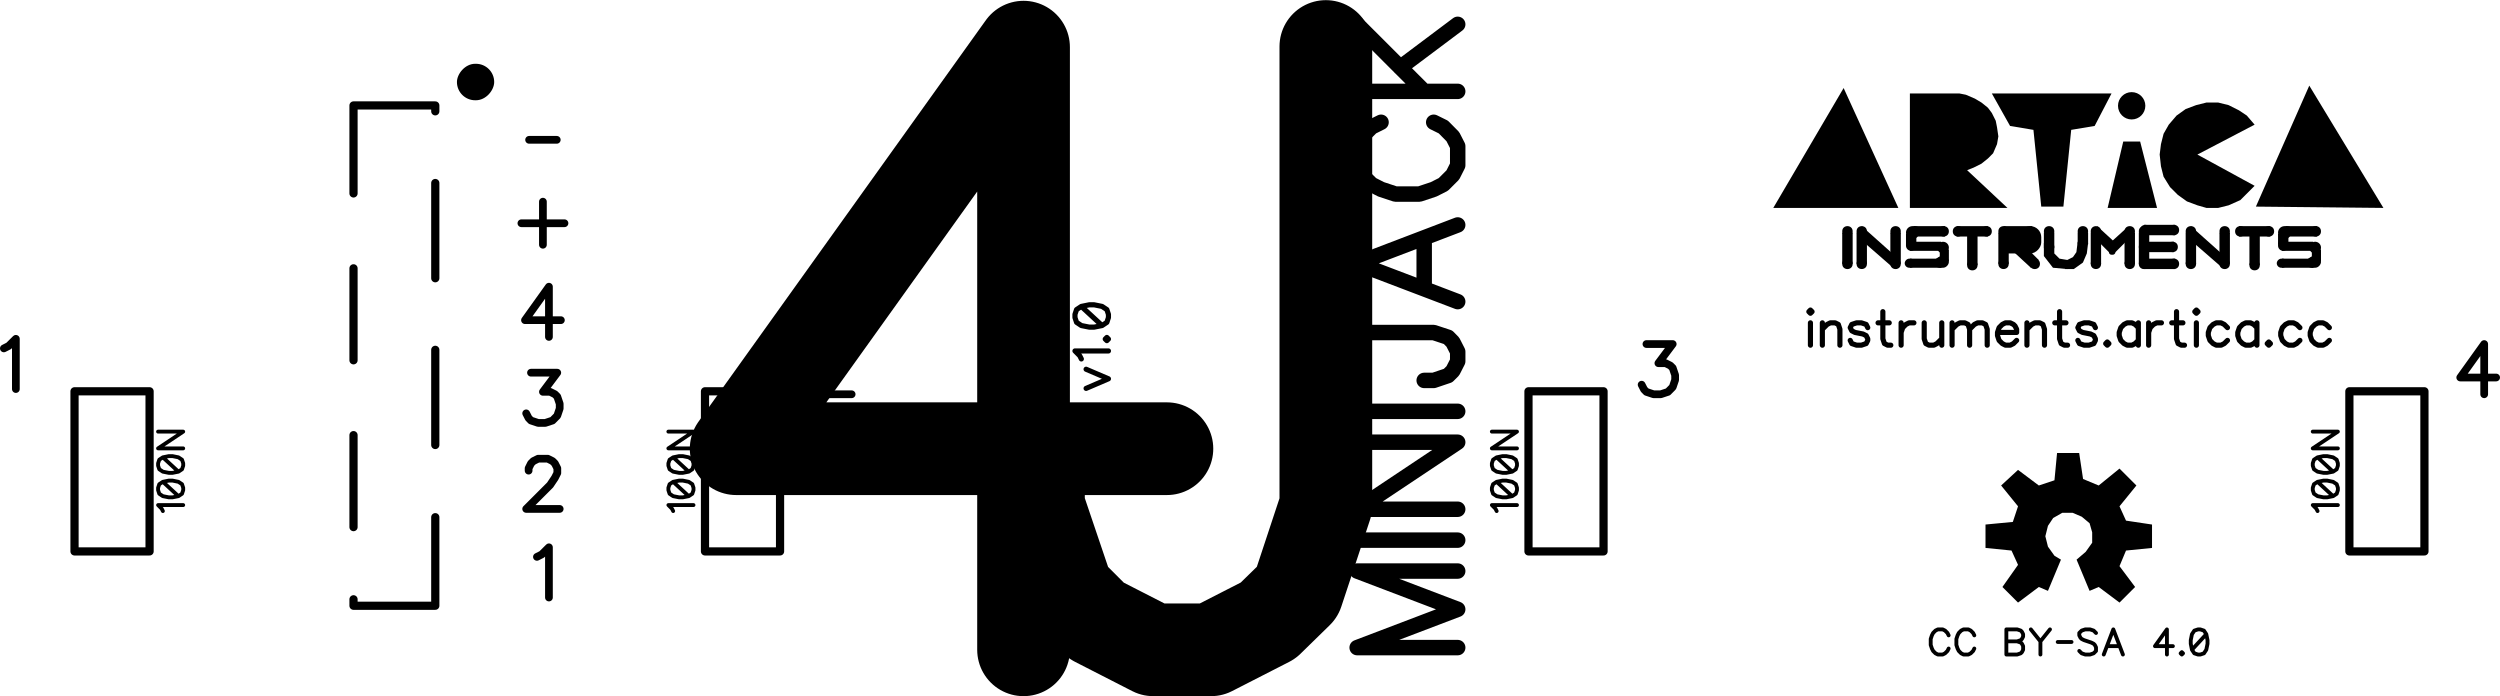 <svg version="1.1" xmlns="http://www.w3.org/2000/svg" xmlns:xlink="http://www.w3.org/1999/xlink" stroke-linecap="round" stroke-linejoin="round" stroke-width="0" fill-rule="evenodd" width="2.998in" height="0.835in" viewBox="865.693 477.524 2997.882 834.619" id="F5Jk0dCWxhS5Ehg7sBe9"><defs><rect x="-22.335" y="-21.869" width="44.67" height="43.737" rx="21.869" ry="21.869" id="F5Jk0dCWxhS5Ehg7sBe9_pad-17"/><circle cx="0" cy="0" r="7.792" id="F5Jk0dCWxhS5Ehg7sBe9_pad-19"/><circle cx="0" cy="0" r="16.389" id="F5Jk0dCWxhS5Ehg7sBe9_pad-20"/><circle cx="0" cy="0" r="6.255" id="F5Jk0dCWxhS5Ehg7sBe9_pad-21"/><circle cx="0" cy="0" r="6.255" id="F5Jk0dCWxhS5Ehg7sBe9_pad-22"/><circle cx="0" cy="0" r="6.219" id="F5Jk0dCWxhS5Ehg7sBe9_pad-23"/><circle cx="0" cy="0" r="6.219" id="F5Jk0dCWxhS5Ehg7sBe9_pad-24"/><circle cx="0" cy="0" r="6.987" id="F5Jk0dCWxhS5Ehg7sBe9_pad-25"/><rect x="-7.792" y="-7.022" width="15.584" height="14.044" rx="7.022" ry="7.022" id="F5Jk0dCWxhS5Ehg7sBe9_pad-26"/><rect x="-13.242" y="-16.381" width="26.485" height="32.763" rx="13.242" ry="13.242" id="F5Jk0dCWxhS5Ehg7sBe9_pad-27"/><rect x="-3.914" y="-3.123" width="7.829" height="6.247" rx="3.123" ry="3.123" id="F5Jk0dCWxhS5Ehg7sBe9_pad-28"/><circle cx="0" cy="0" r="7.024" id="F5Jk0dCWxhS5Ehg7sBe9_pad-29"/><rect x="-7.829" y="-7.022" width="15.657" height="14.044" rx="7.022" ry="7.022" id="F5Jk0dCWxhS5Ehg7sBe9_pad-30"/><rect x="-6.219" y="-7.022" width="12.438" height="14.044" rx="6.219" ry="6.219" id="F5Jk0dCWxhS5Ehg7sBe9_pad-31"/><rect x="-6.219" y="-5.46" width="12.438" height="10.921" rx="5.46" ry="5.46" id="F5Jk0dCWxhS5Ehg7sBe9_pad-32"/></defs><g transform="translate(0,1789.666) scale(1,-1)" fill="currentColor" stroke="currentColor"><path d="M 1045.06 843.097 955.06 843.097 955.06 651.097 1045.06 651.097 1045.06 843.097 M 1801.092 843.097 1711.092 843.097 1711.092 651.097 1801.092 651.097 1801.092 843.097 M 2788.581 843.097 2698.581 843.097 2698.581 651.097 2788.581 651.097 2788.581 843.097 M 3772.961 843.097 3682.961 843.097 3682.961 651.097 3772.961 651.097 3772.961 843.097" fill="none" stroke-width="9.843"/><use xlink:href="#F5Jk0dCWxhS5Ehg7sBe9_pad-17" x="1435.967" y="1213.958"/><path d="M 1289.612 680.238 1289.612 790.524 M 1289.612 585.94 1289.612 593.673 M 1289.612 585.94 1387.666 585.94 1387.666 692.131 M 1387.666 778.696 1387.666 892.816 M 1289.612 880.274 1289.612 990.559 M 1387.666 978.666 1387.666 1092.852 M 1289.612 1080.374 1289.612 1185.85 M 1387.666 1178.832 1387.666 1185.85 1289.612 1185.85" fill="none" stroke-width="9.843"/><use xlink:href="#F5Jk0dCWxhS5Ehg7sBe9_pad-19" x="3159.05" y="1033.347"/><path d="M 2992.126 1062.987 3076.484 1206.753 3142.112 1062.987 2992.126 1062.987"/><path d="M 3155.94 1200.262 3215.203 1200.262 3223.032 1198.712 3233.933 1194.038 3241.762 1189.363 3249.517 1183.117 3254.2 1176.87 3258.882 1167.522 3260.419 1159.702 3262.028 1148.803 3260.419 1139.433 3255.736 1128.512 3249.517 1122.265 3241.762 1116.04 3232.397 1111.344 3224.568 1108.243 3272.93 1062.987 3155.94 1062.987 3155.94 1200.262"/><path d="M 3254.2 1200.262 3397.747 1200.262 3377.481 1161.275 3349.386 1156.601 3340.021 1064.559 3313.462 1064.559 3304.097 1156.601 3276.076 1161.275 3254.2 1200.262"/><path d="M 3411.795 1142.556 3432.061 1142.556 3452.328 1062.987 3393.065 1062.987 3411.795 1142.556"/><path d="M 3569.317 1089.502 3500.689 1126.961 3569.317 1162.825 3559.952 1173.746 3550.587 1179.993 3538.149 1186.24 3525.638 1189.363 3511.591 1189.363 3499.153 1186.24 3486.642 1181.544 3475.74 1173.746 3466.375 1162.825 3460.156 1151.905 3457.01 1139.433 3455.474 1126.961 3457.01 1112.917 3460.156 1100.423 3467.912 1087.952 3477.277 1078.604 3488.178 1070.784 3500.689 1066.11 3511.591 1062.987 3525.638 1062.987 3538.149 1066.11 3552.197 1072.357 3569.317 1089.502"/><path d="M 3570.854 1064.559 3634.872 1209.633 3723.766 1062.987 3570.854 1064.559"/><use xlink:href="#F5Jk0dCWxhS5Ehg7sBe9_pad-20" x="3421.892" y="1185.454"/><path d="M 3074.801 1033.347 3087.312 1033.347 3087.312 995.91 3074.801 995.91 3074.801 1033.347"/><use xlink:href="#F5Jk0dCWxhS5Ehg7sBe9_pad-21" x="3081.057" y="1034.909"/><use xlink:href="#F5Jk0dCWxhS5Ehg7sBe9_pad-22" x="3081.057" y="995.91"/><path d="M 3091.995 1033.347 3104.433 1033.347 3104.433 995.91 3091.995 995.91 3091.995 1033.347"/><use xlink:href="#F5Jk0dCWxhS5Ehg7sBe9_pad-23" x="3098.214" y="1034.909"/><use xlink:href="#F5Jk0dCWxhS5Ehg7sBe9_pad-24" x="3098.214" y="995.91"/><path d="M 3132.528 1033.347 3145.039 1033.347 3145.039 995.91 3132.528 995.91 3132.528 1033.347"/><use xlink:href="#F5Jk0dCWxhS5Ehg7sBe9_pad-21" x="3138.783" y="1034.909"/><use xlink:href="#F5Jk0dCWxhS5Ehg7sBe9_pad-22" x="3138.783" y="995.91"/><path d="M 3224.568 1031.797 3237.079 1031.797 3237.079 994.36 3224.568 994.36 3224.568 1031.797"/><use xlink:href="#F5Jk0dCWxhS5Ehg7sBe9_pad-21" x="3230.824" y="1033.358"/><use xlink:href="#F5Jk0dCWxhS5Ehg7sBe9_pad-21" x="3230.824" y="994.349"/><use xlink:href="#F5Jk0dCWxhS5Ehg7sBe9_pad-25" x="3195.705" y="1015.404"/><use xlink:href="#F5Jk0dCWxhS5Ehg7sBe9_pad-26" x="3194.9" y="998.258"/><use xlink:href="#F5Jk0dCWxhS5Ehg7sBe9_pad-19" x="3605.204" y="1033.347"/><path d="M 3212.057 1041.145 3249.517 1041.145 3249.517 1028.673 3212.057 1028.673 3212.057 1041.145"/><use xlink:href="#F5Jk0dCWxhS5Ehg7sBe9_pad-21" x="3213.63" y="1034.909"/><use xlink:href="#F5Jk0dCWxhS5Ehg7sBe9_pad-23" x="3247.981" y="1034.909"/><path d="M 3262.028 1033.347 3274.466 1033.347 3274.466 995.91 3262.028 995.91 3262.028 1033.347"/><use xlink:href="#F5Jk0dCWxhS5Ehg7sBe9_pad-23" x="3268.247" y="1034.909"/><use xlink:href="#F5Jk0dCWxhS5Ehg7sBe9_pad-24" x="3268.247" y="995.91"/><path d="M 3316.609 1033.347 3329.12 1033.347 3329.12 1014.629 3316.609 1014.629 3316.609 1033.347"/><use xlink:href="#F5Jk0dCWxhS5Ehg7sBe9_pad-21" x="3322.864" y="1034.909"/><path d="M 3268.247 1041.145 3302.561 1041.145 3302.561 1008.382 3268.247 1008.382 3268.247 1041.145"/><path d="M 3357.141 1033.347 3369.652 1033.347 3369.652 1019.303 3357.141 1019.303 3357.141 1033.347"/><use xlink:href="#F5Jk0dCWxhS5Ehg7sBe9_pad-21" x="3363.397" y="1034.909"/><use xlink:href="#F5Jk0dCWxhS5Ehg7sBe9_pad-27" x="3300.22" y="1024.763"/><path d="M 3563.098 1031.797 3575.536 1031.797 3575.536 994.36 3563.098 994.36 3563.098 1031.797"/><use xlink:href="#F5Jk0dCWxhS5Ehg7sBe9_pad-23" x="3569.317" y="1033.358"/><use xlink:href="#F5Jk0dCWxhS5Ehg7sBe9_pad-23" x="3569.317" y="994.349"/><path d="M 3550.587 1041.145 3588.047 1041.145 3588.047 1028.673 3550.587 1028.673 3550.587 1041.145"/><use xlink:href="#F5Jk0dCWxhS5Ehg7sBe9_pad-21" x="3552.16" y="1034.909"/><use xlink:href="#F5Jk0dCWxhS5Ehg7sBe9_pad-21" x="3586.474" y="1034.909"/><path d="M 3430.452 1033.347 3442.963 1033.347 3442.963 995.91 3430.452 995.91 3430.452 1033.347"/><use xlink:href="#F5Jk0dCWxhS5Ehg7sBe9_pad-21" x="3436.707" y="1034.909"/><use xlink:href="#F5Jk0dCWxhS5Ehg7sBe9_pad-22" x="3436.707" y="995.91"/><path d="M 3413.331 1033.347 3425.842 1033.347 3425.842 995.91 3413.331 995.91 3413.331 1033.347"/><use xlink:href="#F5Jk0dCWxhS5Ehg7sBe9_pad-21" x="3419.587" y="1034.909"/><use xlink:href="#F5Jk0dCWxhS5Ehg7sBe9_pad-22" x="3419.587" y="995.91"/><path d="M 3372.798 1033.347 3385.236 1033.347 3385.236 995.91 3372.798 995.91 3372.798 1033.347"/><use xlink:href="#F5Jk0dCWxhS5Ehg7sBe9_pad-23" x="3379.017" y="1034.909"/><use xlink:href="#F5Jk0dCWxhS5Ehg7sBe9_pad-24" x="3379.017" y="995.91"/><path d="M 3319.755 1017.752 3329.12 1017.752 3329.12 1008.382 3319.755 1008.382 3319.755 1017.752"/><use xlink:href="#F5Jk0dCWxhS5Ehg7sBe9_pad-28" x="3398.516" y="1009.955"/><use xlink:href="#F5Jk0dCWxhS5Ehg7sBe9_pad-29" x="3641.896" y="1015.404"/><use xlink:href="#F5Jk0dCWxhS5Ehg7sBe9_pad-30" x="3641.091" y="998.258"/><path d="M 3606.777 1041.145 3644.237 1041.145 3644.237 1028.673 3606.777 1028.673 3606.777 1041.145"/><use xlink:href="#F5Jk0dCWxhS5Ehg7sBe9_pad-23" x="3608.314" y="1034.909"/><use xlink:href="#F5Jk0dCWxhS5Ehg7sBe9_pad-21" x="3642.664" y="1034.909"/><path d="M 3602.095 1022.426 3639.555 1022.426 3639.555 1011.505 3602.095 1011.505 3602.095 1022.426"/><use xlink:href="#F5Jk0dCWxhS5Ehg7sBe9_pad-31" x="3603.631" y="1018.528"/><path d="M 3602.095 1002.157 3639.555 1002.157 3639.555 991.236 3602.095 991.236 3602.095 1002.157"/><path d="M 3098.214 1041.145 3141.893 1002.157 3140.356 989.663 3134.064 992.787 3098.214 1023.999 3098.214 1041.145"/><path d="M 3486.642 1033.347 3499.153 1033.347 3499.153 995.91 3486.642 995.91 3486.642 1033.347"/><use xlink:href="#F5Jk0dCWxhS5Ehg7sBe9_pad-21" x="3492.897" y="1034.909"/><use xlink:href="#F5Jk0dCWxhS5Ehg7sBe9_pad-22" x="3492.897" y="995.91"/><path d="M 3527.175 1033.347 3539.686 1033.347 3539.686 995.91 3527.175 995.91 3527.175 1033.347"/><use xlink:href="#F5Jk0dCWxhS5Ehg7sBe9_pad-21" x="3533.43" y="1034.909"/><use xlink:href="#F5Jk0dCWxhS5Ehg7sBe9_pad-22" x="3533.43" y="995.91"/><path d="M 3492.861 1041.145 3536.54 1002.157 3535.003 989.663 3528.784 992.787 3492.861 1023.999 3492.861 1041.145"/><path d="M 3160.623 1041.145 3198.01 1041.145 3198.01 1028.673 3160.623 1028.673 3160.623 1041.145"/><use xlink:href="#F5Jk0dCWxhS5Ehg7sBe9_pad-23" x="3162.159" y="1034.909"/><use xlink:href="#F5Jk0dCWxhS5Ehg7sBe9_pad-23" x="3196.473" y="1034.909"/><path d="M 3155.94 1022.426 3193.4 1022.426 3193.4 1011.505 3155.94 1011.505 3155.94 1022.426"/><use xlink:href="#F5Jk0dCWxhS5Ehg7sBe9_pad-31" x="3157.477" y="1018.528"/><use xlink:href="#F5Jk0dCWxhS5Ehg7sBe9_pad-32" x="3602.095" y="996.697"/><path d="M 3155.94 1002.157 3193.4 1002.157 3193.4 991.236 3155.94 991.236 3155.94 1002.157"/><use xlink:href="#F5Jk0dCWxhS5Ehg7sBe9_pad-32" x="3155.94" y="996.697"/><use xlink:href="#F5Jk0dCWxhS5Ehg7sBe9_pad-23" x="3191.791" y="997.472"/><use xlink:href="#F5Jk0dCWxhS5Ehg7sBe9_pad-22" x="3305.67" y="995.91"/><path d="M 3280.758 1009.955 3301.025 991.236 3310.39 1000.584 3297.879 1013.078 3280.758 1009.955"/><path d="M 3341.557 989.663 3352.459 989.663 3363.433 997.483 3368.116 1008.382 3369.652 1020.876 3357.141 1022.426 3355.605 1009.955 3341.557 989.663"/><path d="M 3316.609 1020.876 3316.609 1005.281 3327.51 991.236 3344.704 989.663 3358.751 999.034 3350.922 1003.708 3344.704 1000.584 3335.339 1002.157 3316.609 1020.876"/><path d="M 3380.554 1041.145 3399.284 1023.999 3416.477 1039.594 3422.696 1030.224 3402.43 1009.955 3394.601 1009.955 3380.554 1023.999 3380.554 1041.145"/><path d="M 3151.258 1031.797 3163.696 1031.797 3163.696 1019.303 3151.258 1019.303 3151.258 1031.797"/><path d="M 3191.791 1013.078 3202.692 1013.078 3202.692 999.034 3191.791 999.034 3191.791 1013.078"/><path d="M 3436.744 1042.717 3474.131 1042.717 3474.131 1030.224 3436.744 1030.224 3436.744 1042.717"/><use xlink:href="#F5Jk0dCWxhS5Ehg7sBe9_pad-24" x="3438.28" y="1036.471"/><use xlink:href="#F5Jk0dCWxhS5Ehg7sBe9_pad-24" x="3472.594" y="1036.471"/><path d="M 3435.134 1022.426 3472.594 1022.426 3472.594 1009.955 3435.134 1009.955 3435.134 1022.426"/><use xlink:href="#F5Jk0dCWxhS5Ehg7sBe9_pad-21" x="3436.707" y="1016.19"/><use xlink:href="#F5Jk0dCWxhS5Ehg7sBe9_pad-23" x="3471.058" y="1016.19"/><path d="M 3436.744 1002.157 3474.131 1002.157 3474.131 989.663 3436.744 989.663 3436.744 1002.157"/><use xlink:href="#F5Jk0dCWxhS5Ehg7sBe9_pad-24" x="3438.28" y="995.91"/><use xlink:href="#F5Jk0dCWxhS5Ehg7sBe9_pad-24" x="3472.594" y="995.91"/><use xlink:href="#F5Jk0dCWxhS5Ehg7sBe9_pad-21" x="3637.982" y="997.472"/><path d="M 3597.412 1031.797 3609.85 1031.797 3609.85 1019.303 3597.412 1019.303 3597.412 1031.797"/><path d="M 3637.945 1013.078 3648.92 1013.078 3648.92 999.034 3637.945 999.034 3637.945 1013.078"/><path d="M 3332.419 769.132 3358.937 769.132 3363.609 737.934 3382.339 730.13 3407.299 750.42 3427.567 730.13 3407.299 705.176 3415.107 688.007 3446.297 683.325 3446.297 655.249 3415.107 652.127 3407.299 633.416 3426.009 608.443 3407.299 589.732 3382.339 608.443 3371.417 603.779 3355.822 641.22 3366.744 650.566 3374.532 661.492 3374.532 673.978 3371.417 684.886 3362.052 692.689 3351.129 697.372 3338.649 697.372 3327.727 691.129 3321.497 681.764 3318.382 669.296 3321.497 656.809 3329.304 645.884 3337.092 641.22 3321.497 603.779 3310.574 608.443 3285.614 589.732 3266.904 608.443 3285.614 634.976 3277.807 652.127 3246.617 655.249 3246.617 683.325 3279.384 686.446 3285.614 705.176 3265.347 730.13 3285.614 748.86 3310.574 730.13 3329.304 736.373 3332.419 769.132"/><path d="M 1061.006 699.46 1059.547 702.345 1055.269 706.656 1085.38 706.656 M 1055.269 724.542 1056.695 720.231 1061.006 717.345 1068.169 715.919 1072.48 715.919 1079.643 717.345 1083.954 720.23 1085.38 724.541 1085.38 727.393 1083.954 731.704 1079.643 734.556 1072.48 736.015 1068.169 736.015 1061.006 734.556 1056.695 731.704 1055.269 727.393 1055.269 724.542 M 1061.006 734.556 1079.643 717.345 M 1055.269 753.901 1056.695 749.59 1061.006 746.705 1068.169 745.279 1072.48 745.279 1079.643 746.705 1083.954 749.59 1085.38 753.901 1085.38 756.753 1083.954 761.064 1079.643 763.916 1072.48 765.375 1068.169 765.375 1061.006 763.916 1056.695 761.064 1055.269 756.753 1055.269 753.901 M 1061.006 763.916 1079.643 746.705 M 1055.236 794.735 1085.38 794.734 1055.236 774.639 1085.38 774.638 M 1672.928 699.46 1671.469 702.345 1667.191 706.656 1697.302 706.656 M 1667.191 724.542 1668.617 720.231 1672.928 717.345 1680.091 715.919 1684.402 715.919 1691.565 717.345 1695.876 720.23 1697.302 724.541 1697.302 727.393 1695.876 731.704 1691.565 734.556 1684.402 736.015 1680.091 736.015 1672.928 734.556 1668.617 731.704 1667.191 727.393 1667.191 724.542 M 1672.928 734.556 1691.565 717.345 M 1667.191 753.901 1668.617 749.59 1672.928 746.705 1680.091 745.279 1684.402 745.279 1691.565 746.705 1695.876 749.59 1697.302 753.901 1697.302 756.753 1695.876 761.064 1691.565 763.916 1684.402 765.375 1680.091 765.375 1672.928 763.916 1668.617 761.064 1667.191 756.753 1667.191 753.901 M 1672.928 763.916 1691.565 746.705 M 1667.158 794.735 1697.302 794.734 1667.158 774.639 1697.302 774.638 M 2660.418 699.46 2658.959 702.345 2654.681 706.656 2684.792 706.656 M 2654.681 724.542 2656.107 720.231 2660.418 717.345 2667.581 715.919 2671.892 715.919 2679.055 717.345 2683.366 720.23 2684.792 724.541 2684.792 727.393 2683.366 731.704 2679.055 734.556 2671.892 736.015 2667.581 736.015 2660.418 734.556 2656.107 731.704 2654.681 727.393 2654.681 724.542 M 2660.418 734.556 2679.055 717.345 M 2654.681 753.901 2656.107 749.59 2660.418 746.705 2667.581 745.279 2671.892 745.279 2679.055 746.705 2683.366 749.59 2684.792 753.901 2684.792 756.753 2683.366 761.064 2679.055 763.916 2671.892 765.375 2667.581 765.375 2660.418 763.916 2656.107 761.064 2654.681 756.753 2654.681 753.901 M 2660.418 763.916 2679.055 746.705 M 2654.648 794.735 2684.792 794.734 2654.648 774.639 2684.792 774.638 M 3644.797 699.46 3643.338 702.345 3639.06 706.656 3669.171 706.656 M 3639.06 724.542 3640.486 720.231 3644.797 717.345 3651.96 715.919 3656.271 715.919 3663.434 717.345 3667.745 720.23 3669.171 724.541 3669.171 727.393 3667.745 731.704 3663.434 734.556 3656.271 736.015 3651.96 736.015 3644.797 734.556 3640.486 731.704 3639.06 727.393 3639.06 724.542 M 3644.797 734.556 3663.434 717.345 M 3639.06 753.901 3640.486 749.59 3644.797 746.705 3651.96 745.279 3656.271 745.279 3663.434 746.705 3667.745 749.59 3669.171 753.901 3669.171 756.753 3667.745 761.064 3663.434 763.916 3656.271 765.375 3651.96 765.375 3644.797 763.916 3640.486 761.064 3639.06 756.753 3639.06 753.901 M 3644.797 763.916 3663.434 746.705 M 3639.027 794.735 3669.171 794.734 3639.027 774.639 3669.171 774.638" fill="none" stroke-width="4.632"/><path d="M 1499.582 747.937 1499.582 750.789 1502.433 756.559 1505.285 759.411 1511.055 762.263 1522.529 762.263 1528.233 759.411 1531.085 756.559 1534.003 750.789 1534.003 745.085 1531.085 739.315 1525.381 730.759 1496.663 702.041 1536.855 702.041 M 1500.178 1144.643 1533.339 1144.643 M 1516.726 1070.479 1516.726 1018.813 M 1490.926 1044.612 1542.592 1044.612 M 1523.955 908.293 1523.955 968.515 1495.237 928.389 1538.281 928.389 M 1502.433 865.398 1533.937 865.398 1516.759 842.45 1525.381 842.45 1531.085 839.598 1533.937 836.746 1536.855 828.124 1536.855 822.421 1533.937 813.799 1528.233 808.028 1519.611 805.177 1510.989 805.177 1502.433 808.028 1499.582 810.947 1496.663 816.65 M 1849.669 885.431 1849.669 888.283 1852.521 894.053 1855.373 896.905 1861.143 899.756 1872.617 899.756 1878.321 896.905 1881.173 894.053 1884.091 888.283 1884.091 882.579 1881.173 876.809 1875.469 868.253 1846.751 839.535 1886.943 839.535 M 2840.02 899.756 2871.524 899.756 2854.346 876.809 2862.968 876.809 2868.672 873.957 2871.524 871.105 2874.442 862.483 2874.442 856.779 2871.524 848.157 2865.82 842.387 2857.198 839.535 2848.576 839.535 2840.02 842.387 2837.168 845.305 2834.25 851.009 M 3844.618 839.535 3844.618 899.756 3815.899 859.631 3858.943 859.631 M 870.325 894.534 876.095 897.453 884.717 906.008 884.717 845.787" fill="none" stroke-width="9.264"/><path d="M 2093.085 533.105 2093.085 1255.765 1748.468 774.257 2264.995 774.257 M 2455.585 1256.561 2455.585 705.811 2421.362 602.347 2386.343 568.124 2317.898 533.105 2248.656 533.105 2180.21 568.124 2145.987 602.347 2110.968 705.811 2110.968 774.257" fill="none" stroke-width="111.163"/><path d="M 2168.094 846.584 2194.889 858.08 2168.094 869.532 M 2162.39 881.883 2160.445 885.73 2154.741 891.478 2194.889 891.478 M 2191.042 905.731 2192.988 903.829 2194.889 905.731 2192.988 907.676 2191.042 905.731 M 2154.741 931.524 2156.642 925.776 2162.39 921.929 2171.941 920.028 2177.689 920.028 2187.24 921.929 2192.988 925.776 2194.889 931.524 2194.889 935.326 2192.988 941.074 2187.24 944.877 2177.689 946.822 2171.941 946.822 2162.39 944.877 2156.642 941.074 2154.741 935.326 2154.741 931.524 M 2162.39 944.877 2187.24 921.929" fill="none" stroke-width="6.176"/><path d="M 2613.706 627.538 2493.13 627.538 2613.706 581.642 2493.13 535.747 2613.706 535.747 M 2493.13 664.592 2613.706 664.592 M 2493.13 782.031 2613.706 782.031 2493.13 701.647 2613.706 701.647 M 2493.13 819.085 2613.706 819.085 M 2493.13 913.575 2584.922 913.575 2602.166 907.871 2607.87 902.035 2613.706 890.627 2613.706 879.087 2607.87 867.679 2602.166 861.975 2584.922 856.139 2573.514 856.139 M 2613.706 1042.553 2493.13 996.525 2613.706 950.629 M 2573.514 967.873 2573.514 1025.309 M 2521.782 1165.696 2510.374 1159.992 2498.834 1148.451 2493.13 1137.044 2493.13 1114.096 2498.834 1102.556 2510.374 1091.148 2521.782 1085.312 2539.026 1079.608 2567.81 1079.608 2584.922 1085.311 2596.462 1091.148 2607.87 1102.556 2613.706 1114.096 2613.706 1137.044 2607.87 1148.451 2596.462 1159.992 2584.922 1165.696 M 2493.13 1202.75 2613.706 1202.75 M 2493.13 1283.134 2573.514 1202.75 M 2544.73 1231.401 2613.706 1283.134" fill="none" stroke-width="18.527"/><path d="M 1509.562 644.541 1515.332 647.459 1523.954 656.015 1523.954 595.793" fill="none" stroke-width="9.264"/><path d="M 3034.777 938.577 3036.678 936.676 3038.624 938.577 3036.678 940.523 3034.777 938.577 M 3036.678 925.18 3036.678 898.385 M 3050.975 925.18 3050.975 898.385 M 3050.975 917.531 3056.723 923.279 3060.57 925.18 3066.274 925.18 3070.12 923.279 3072.022 917.531 3072.022 898.385 M 3105.42 919.432 3103.518 923.279 3097.77 925.18 3092.022 925.18 3086.274 923.279 3084.373 919.432 3086.274 915.629 3090.121 913.684 3099.672 911.783 3103.518 909.881 3105.42 906.035 3105.42 904.133 3103.518 900.331 3097.77 898.385 3092.022 898.385 3086.274 900.331 3084.373 904.133 M 3123.519 938.577 3123.519 906.035 3125.42 900.331 3129.267 898.385 3133.07 898.385 M 3117.771 925.18 3131.168 925.18 M 3145.421 925.18 3145.421 898.385 M 3145.421 913.684 3147.367 919.432 3151.169 923.279 3155.016 925.18 3160.764 925.18 M 3173.115 925.18 3173.115 906.035 3175.017 900.331 3178.863 898.385 3184.611 898.385 3188.414 900.331 3194.162 906.035 M 3194.162 925.18 3194.162 898.385 M 3206.513 925.18 3206.513 898.385 M 3206.513 917.531 3212.261 923.279 3216.108 925.18 3221.812 925.18 3225.659 923.279 3227.56 917.531 3227.56 898.385 M 3227.56 917.531 3233.308 923.279 3237.155 925.18 3242.859 925.18 3246.705 923.279 3248.651 917.531 3248.651 898.385 M 3261.002 913.684 3283.95 913.684 3283.95 917.531 3282.049 921.378 3280.148 923.279 3276.301 925.18 3270.553 925.18 3266.75 923.279 3262.903 919.432 3261.002 913.684 3261.002 909.881 3262.903 904.133 3266.75 900.331 3270.553 898.385 3276.301 898.385 3280.148 900.331 3283.95 904.133 M 3296.302 925.18 3296.302 898.385 M 3296.302 917.531 3302.05 923.279 3305.896 925.18 3311.6 925.18 3315.447 923.279 3317.348 917.531 3317.348 898.385 M 3335.448 938.577 3335.448 906.035 3337.349 900.331 3341.196 898.385 3344.998 898.385 M 3329.7 925.18 3343.097 925.18 M 3378.396 919.432 3376.495 923.279 3370.747 925.18 3364.999 925.18 3359.251 923.279 3357.35 919.432 3359.251 915.629 3363.098 913.684 3372.648 911.783 3376.495 909.881 3378.396 906.035 3378.396 904.133 3376.495 900.331 3370.747 898.385 3364.999 898.385 3359.251 900.331 3357.35 904.133 M 3392.649 902.232 3390.748 900.287 3392.649 898.385 3394.594 900.287 3392.649 902.232 M 3429.894 925.18 3429.894 898.385 M 3429.894 919.432 3426.091 923.279 3422.244 925.18 3416.541 925.18 3412.694 923.279 3408.891 919.432 3406.946 913.684 3406.946 909.881 3408.891 904.133 3412.694 900.331 3416.541 898.385 3422.244 898.385 3426.091 900.331 3429.894 904.133 M 3442.245 925.18 3442.245 898.385 M 3442.245 913.684 3444.191 919.432 3447.993 923.279 3451.84 925.18 3457.588 925.18 M 3475.687 938.577 3475.687 906.035 3477.589 900.331 3481.435 898.385 3485.238 898.385 M 3469.939 925.18 3483.337 925.18 M 3497.589 938.577 3499.491 936.676 3501.436 938.577 3499.491 940.523 3497.589 938.577 M 3499.491 925.18 3499.491 898.385 M 3536.78 919.432 3532.933 923.279 3529.086 925.18 3523.382 925.18 3519.535 923.279 3515.733 919.432 3513.787 913.684 3513.787 909.881 3515.733 904.133 3519.535 900.331 3523.382 898.385 3529.086 898.385 3532.933 900.331 3536.78 904.133 M 3572.079 925.18 3572.079 898.385 M 3572.079 919.432 3568.276 923.279 3564.43 925.18 3558.726 925.18 3554.879 923.279 3551.076 919.432 3549.131 913.684 3549.131 909.881 3551.076 904.133 3554.879 900.331 3558.726 898.385 3564.43 898.385 3568.276 900.331 3572.079 904.133 M 3586.332 902.232 3584.43 900.287 3586.332 898.385 3588.277 900.287 3586.332 902.232 M 3623.621 919.432 3619.774 923.279 3615.927 925.18 3610.223 925.18 3606.376 923.279 3602.574 919.432 3600.628 913.684 3600.628 909.881 3602.574 904.133 3606.376 900.331 3610.223 898.385 3615.927 898.385 3619.774 900.331 3623.621 904.133 M 3658.964 919.432 3655.117 923.279 3651.271 925.18 3645.567 925.18 3641.72 923.279 3637.917 919.432 3635.972 913.684 3635.972 909.881 3637.917 904.133 3641.72 900.331 3645.567 898.385 3651.271 898.385 3655.117 900.331 3658.964 904.133" fill="none" stroke-width="6.176"/><path d="M 3202.421 550.416 3200.995 553.268 3198.109 556.153 3195.258 557.579 3189.521 557.579 3186.636 556.153 3183.784 553.268 3182.325 550.416 3180.899 546.105 3180.899 538.909 3182.325 534.631 3183.784 531.746 3186.636 528.894 3189.521 527.435 3195.258 527.435 3198.109 528.894 3200.995 531.746 3202.421 534.631 M 3233.206 550.416 3231.78 553.268 3228.895 556.153 3226.043 557.579 3220.306 557.579 3217.421 556.153 3214.569 553.268 3213.11 550.416 3211.684 546.105 3211.684 538.909 3213.11 534.631 3214.569 531.746 3217.421 528.894 3220.306 527.435 3226.043 527.435 3228.895 528.894 3231.78 531.746 3233.206 534.631 M 3271.63 557.579 3271.63 527.435 3284.563 527.435 3288.874 528.894 3290.3 530.32 3291.726 533.172 3291.726 537.483 3290.3 540.368 3288.874 541.794 3284.563 543.22 3288.874 544.679 3290.3 546.105 3291.726 548.957 3291.726 551.842 3290.3 554.694 3288.874 556.153 3284.563 557.579 3271.63 557.579 M 3271.63 543.22 3284.563 543.22 M 3300.99 557.579 3312.464 543.22 3312.464 527.435 M 3323.938 557.579 3312.464 543.22 M 3333.201 542.491 3349.782 542.491 M 3379.142 553.268 3376.29 556.153 3371.979 557.579 3366.242 557.579 3361.931 556.153 3359.046 553.268 3359.046 550.416 3360.505 547.531 3361.931 546.105 3364.783 544.679 3373.405 541.794 3376.29 540.368 3377.716 538.909 3379.142 536.057 3379.142 531.746 3376.29 528.894 3371.979 527.435 3366.242 527.435 3361.931 528.894 3359.046 531.746 M 3411.386 527.435 3399.879 557.579 3388.405 527.435 M 3392.716 537.483 3407.075 537.483 M 3464.169 527.435 3464.169 557.546 3449.81 537.483 3471.332 537.483 M 3482.022 530.32 3480.596 528.861 3482.022 527.435 3483.481 528.861 3482.022 530.32 M 3501.366 557.546 3497.055 556.12 3494.17 551.809 3492.744 544.646 3492.744 540.335 3494.17 533.172 3497.055 528.861 3501.366 527.435 3504.218 527.435 3508.529 528.861 3511.381 533.172 3512.84 540.335 3512.84 544.646 3511.381 551.809 3508.529 556.12 3504.218 557.546 3501.366 557.546 M 3511.381 551.809 3494.17 533.172" fill="none" stroke-width="4.632"/></g></svg>